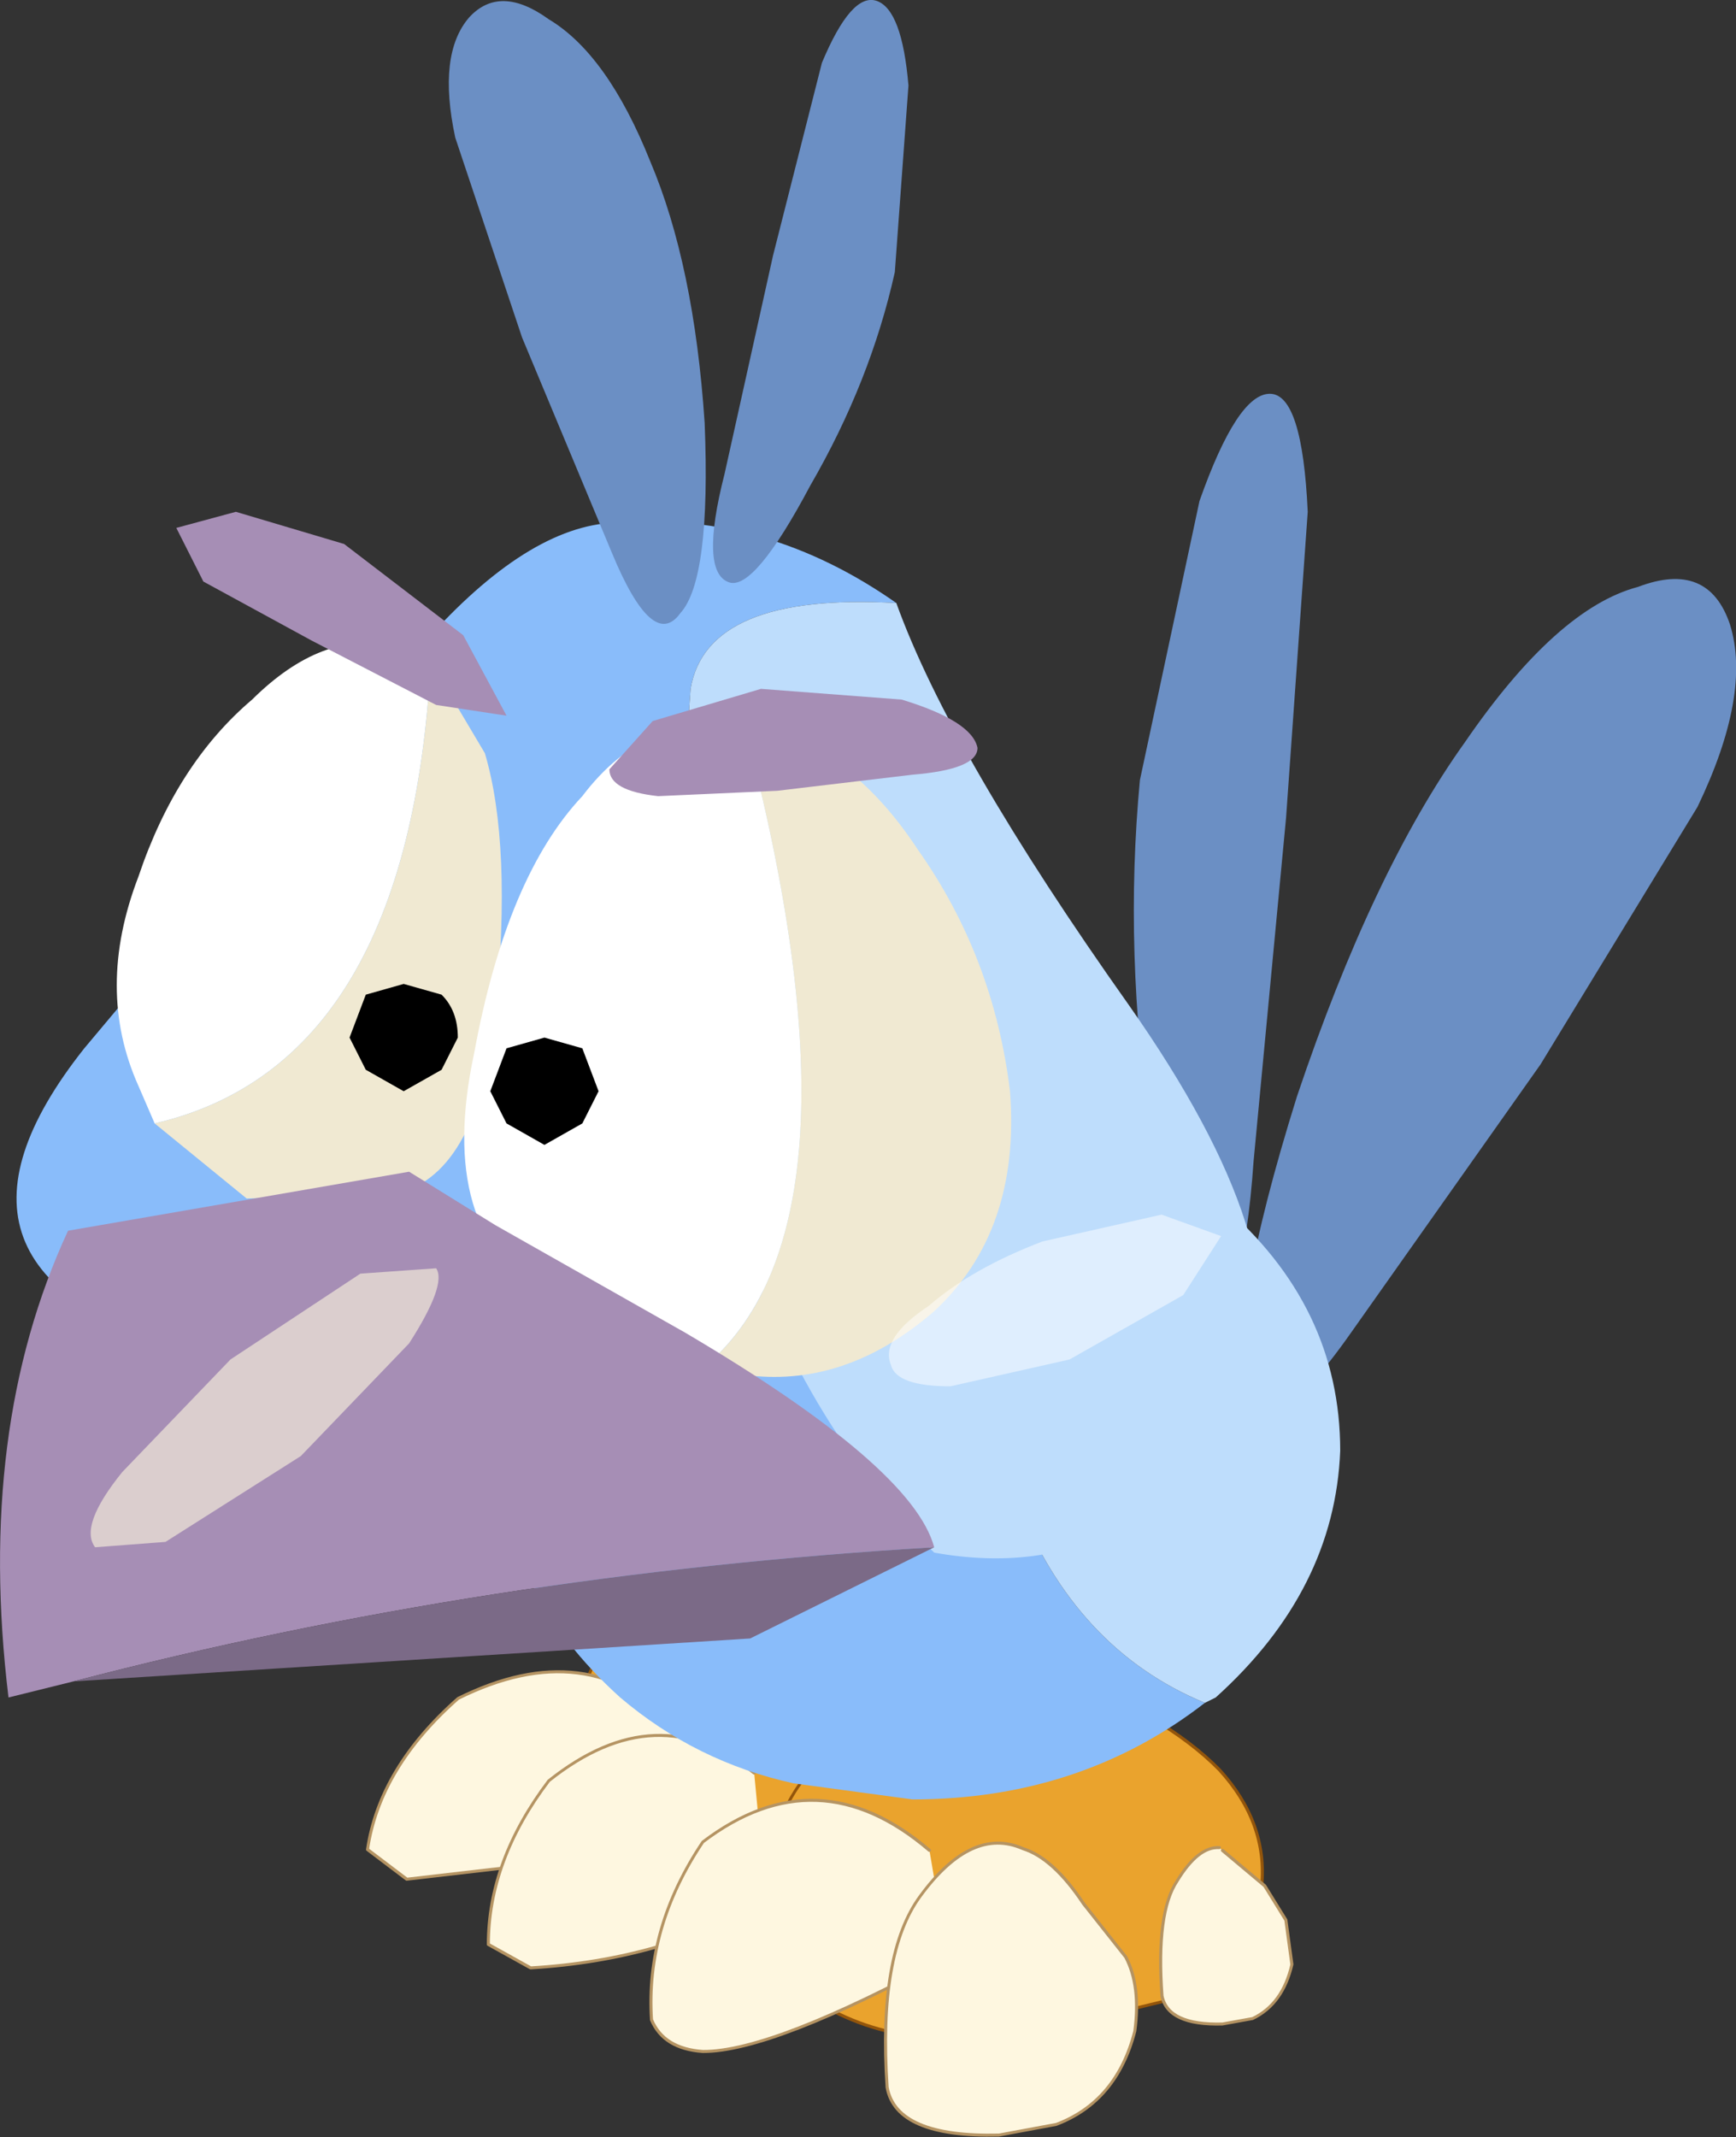 <?xml version="1.0" encoding="UTF-8"?>
<svg version="1.1" viewBox="0 0 35.756 43.999" xmlns="http://www.w3.org/2000/svg" xmlns:cc="http://creativecommons.org/ns#" xmlns:dc="http://purl.org/dc/elements/1.1/" xmlns:rdf="http://www.w3.org/1999/02/22-rdf-syntax-ns#" xmlns:xlink="http://www.w3.org/1999/xlink">
<rect x="0" y="0" width="35.756" height="43.999" fill="#333333" stroke="none"/>
<g transform="translate(-2.775 -12.198)">
<use transform="matrix(2.23,0,0,2.209,2.727,9.591)" width="16.05" height="21.35" xlink:href="#f"/>
</g>
<defs>
<g id="f" transform="translate(7.5,17.95)">
<use transform="translate(3,-13.1)" width="5.55" height="9.5" xlink:href="#a"/>
<use transform="matrix(.558 -.046 0 .558 -4.084 -1.849)" width="10.4" height="6.35" xlink:href="#e"/>
<use transform="matrix(.558 -.046 0 .558 -1.461 -.904)" width="10.6" height="7.7" xlink:href="#d"/>
<use transform="translate(-2.85,-6.5)" width="7.75" height="6.5" xlink:href="#c"/>
<use transform="translate(-7.5,-12)" width="11.65" height="11.05" xlink:href="#b"/>
<use transform="matrix(-.778 -.273 -.213 .611 1.592 -16.42)" width="5.55" height="9.5" xlink:href="#a"/>
</g>
<g id="a" transform="translate(.85 8.35)">
<use transform="translate(-.85 -8.35)" width="5.55" height="9.5" xlink:href="#k"/>
</g>
<g id="k" transform="translate(.85 8.35)">
<path d="m3.8-6.55q0.65-0.25 0.85 0.35 0.2 0.65-0.3 1.7l-1.45 2.4-1.75 2.5q-0.8 1.15-0.95 0.5-0.2-0.6 0.45-2.7 0.7-2.1 1.55-3.3 0.85-1.25 1.6-1.45m-3.4-1.8q0.3 0 0.35 1.1l-0.2 2.85-0.3 3.2q-0.1 1.45-0.45 1.45-0.3 0-0.5-1.7-0.25-1.7-0.1-3.3l0.55-2.6q0.35-1 0.65-1" fill="#6b8fc4" fill-rule="evenodd"/>
</g>
<g id="e" transform="translate(7.05,1.65)">
<use transform="translate(-7.05,-1.65)" width="10.4" height="6.35" xlink:href="#j"/>
</g>
<g id="j" transform="translate(7.05,1.65)">
<path d="m-2.6 0.1-0.35-0.4q0.15-0.75 0.9-1.3 1.35-0.3 2.15 0.85l-0.05 0.25q-1.7-0.55-2.65 0.6" fill="#fef7e0" fill-rule="evenodd"/>
<path d="m0 0.45-2.6-0.35q0.95-1.15 2.65-0.6l-0.05 0.95" fill="#d9ceb4" fill-rule="evenodd"/>
<path d="m0 0.45-2.6-0.35-0.35-0.4q0.15-0.75 0.9-1.3 1.35-0.3 2.15 0.85" fill="none" stroke="#93550b" stroke-linecap="round" stroke-linejoin="round" stroke-width=".05"/>
<path d="m-3.3-0.3 0.45-0.55 2.15-0.2 1.5-0.2q1.5 0.75 2.15 1.65 0.55 0.85 0.35 1.75l-0.35 1.3-2.7 0.5q-1.8 0.35-3.3-0.65-1.1-1.85-0.25-3.6" fill="#eaa32d" fill-rule="evenodd"/>
<path d="m-3.3-0.3q-0.85 1.75 0.25 3.6 1.5 1 3.3 0.65l2.7-0.5 0.35-1.3q0.2-0.9-0.35-1.75-0.65-0.9-2.15-1.65l-1.5 0.2-2.15 0.2z" fill="none" stroke="#93550b" stroke-linecap="round" stroke-linejoin="round" stroke-width=".05"/>
<path d="m-1.95 0.85-0.1 2.05-4.35 0.15-0.65-0.55q0.2-1.35 1.5-2.4 2.15-0.9 3.6 0.75" fill="#fef7e0" fill-rule="evenodd"/>
<path d="m-2.05 2.9-4.35 0.15-0.65-0.55q0.2-1.35 1.5-2.4 2.15-0.9 3.6 0.75" fill="none" stroke="#b59463" stroke-linecap="round" stroke-linejoin="round" stroke-width=".05"/>
<path d="m-0.65 1.75 0.2 2.15q-1.7 0.85-3.9 0.8l-0.7-0.45q0-1.4 1-2.65 1.8-1.3 3.4 0.15" fill="#fef7e0" fill-rule="evenodd"/>
<path d="m-0.65 1.75q-1.6-1.45-3.4-0.15-1 1.25-1 2.65l0.7 0.45q2.2 0.05 3.9-0.8" fill="none" stroke="#b59463" stroke-linecap="round" stroke-linejoin="round" stroke-width=".05"/>
</g>
<g id="d" transform="translate(6.65,1)">
<use transform="translate(-6.65,-1)" width="10.6" height="7.7" xlink:href="#i"/>
</g>
<g id="i" transform="translate(6.65,1)">
<path d="m-2-0.6 1.95-0.4q1.9 0.9 2.8 1.9 0.8 0.95 0.7 2l-0.15 1.55-2.75 0.45q-2.55 0.5-4.2-0.5-1.5-1.9-0.85-3.3 0.6-1.4 2.5-1.7" fill="#eaa32d" fill-rule="evenodd"/>
<path d="m-2-0.6q-1.9 0.3-2.5 1.7-0.65 1.4 0.85 3.3 1.65 1 4.2 0.5l2.75-0.45 0.15-1.55q0.1-1.05-0.7-2-0.9-1-2.8-1.9z" fill="none" stroke="#93550b" stroke-linecap="round" stroke-linejoin="round" stroke-width=".05"/>
<path d="m-2.05 1.85 0.3 1.8q-2.9 1.35-4.05 1.25-0.65-0.1-0.85-0.6-0.1-1.55 0.85-2.9 1.9-1.3 3.75 0.45" fill="#fef7e0" fill-rule="evenodd"/>
<path d="m-1.75 3.65q-2.9 1.35-4.05 1.25-0.65-0.1-0.85-0.6-0.1-1.55 0.85-2.9 1.9-1.3 3.75 0.45" fill="none" stroke="#b59463" stroke-linecap="round" stroke-linejoin="round" stroke-width=".05"/>
<path d="m1.35 5.15q-0.3 1.15-1.3 1.45l-0.95 0.1q-1.7-0.1-1.85-0.95-0.15-2.25 0.55-3.15 0.85-1.1 1.7-0.65 0.5 0.2 1 1l0.7 0.95q0.25 0.5 0.15 1.25" fill="#fef7e0" fill-rule="evenodd"/>
<path d="m1.35 5.15q-0.3 1.15-1.3 1.45l-0.95 0.1q-1.7-0.1-1.85-0.95-0.15-2.25 0.55-3.15 0.85-1.1 1.7-0.65 0.5 0.2 1 1l0.7 0.95q0.25 0.5 0.15 1.25z" fill="none" stroke="#b59463" stroke-linecap="round" stroke-linejoin="round" stroke-width=".05"/>
<path d="M 2.75,2.2 2.8,2.25 3.5,2.9 3.85,3.5 3.95,4.25 Q 3.8,4.9 3.3,5.1 L 2.8,5.15 Q 1.9,5.1 1.8,4.6 1.7,3.2 2.05,2.7 2.4,2.15 2.75,2.2" fill="#fef7e0" fill-rule="evenodd"/>
<path d="m2.8 2.25 0.7 0.65 0.35 0.6 0.1 0.75q-0.15 0.65-0.65 0.85l-0.5 0.05q-0.9-0.05-1-0.55-0.1-1.4 0.25-1.9 0.35-0.55 0.7-0.5" fill="none" stroke="#b59463" stroke-linecap="round" stroke-linejoin="round" stroke-width=".05"/>
</g>
<g id="c" transform="translate(3.85,3.25)">
<use transform="translate(-3.85,-3.25)" width="7.75" height="6.5" xlink:href="#h"/>
</g>
<g id="h" transform="translate(3.85,3.25)">
<path d="m0.55-3.25-0.05 0.05v-0.05h0.05" fill="#f2b89a" fill-rule="evenodd"/>
<path d="m0.5-3.2q-0.25 4.55 2.15 5.55-1.15 0.9-2.7 0.9l-1.1-0.15q-0.9-0.2-1.6-0.8-1.1-1-1.1-2.3 0.05-1.35 1.2-2.3 1.15-1 2.75-0.95h0.4v0.05" fill="#89bcfa" fill-rule="evenodd"/>
<path d="m0.55-3.25q1.3 0.1 2.25 0.95 1.1 0.95 1.1 2.3-0.05 1.3-1.15 2.3l-0.1 0.05q-2.4-1-2.15-5.55l0.05-0.05" fill="#beddfc" fill-rule="evenodd"/>
</g>
<g id="b" transform="translate(5.8,5.5)">
<use transform="translate(-5.8,-5.5)" width="11.65" height="11.05" xlink:href="#g"/>
</g>
<g id="g" transform="translate(5.8,5.5)">
<path d="m2.85 4.2-6.8-1.85q-2.7-0.75-1.05-2.85l3.2-3.85q0.95-1.05 1.75-1.05 1.35-0.1 2.55 0.75-1.75-0.1-1.9 0.8-0.4 5.4 2.25 8.05" fill="#89bcfa" fill-rule="evenodd"/>
<path d="m2.5-4.65q0.5 1.4 2.15 3.75 1.6 2.3 1.1 3.5-0.95 1.95-2.9 1.6-2.65-2.65-2.25-8.05 0.15-0.9 1.9-0.8" fill="#beddfc" fill-rule="evenodd"/>
<path d="m-1.8-4.1q-0.2 3.75-2.55 4.3l-0.15-0.35q-0.4-0.9 0-1.95 0.35-1.05 1.05-1.65 0.65-0.65 1.3-0.5l0.35 0.15" fill="#fff" fill-rule="evenodd"/>
<path d="m-1.8-4.1 0.5 0.85q0.25 0.85 0.1 2.4-0.15 1.5-0.9 1.7l-1.4 0.05-0.85-0.7q2.35-0.55 2.55-4.3" fill="#f0e9d2" fill-rule="evenodd"/>
<path d="m0.75 2.45-1.5-0.65q-1-0.6-0.65-2.25 0.3-1.65 1-2.4 0.6-0.8 1.5-0.65 1.2 4.6-0.35 5.95" fill="#fff" fill-rule="evenodd"/>
<path d="m1.1-3.5h0.05q0.9 0.15 1.55 1.15 0.7 1 0.85 2.25 0.1 1.3-0.7 2.05-0.8 0.7-1.7 0.6l-0.4-0.1q1.55-1.35 0.35-5.95" fill="#f0e9d2" fill-rule="evenodd"/>
<path d="m-5.1 5.4-0.6 0.15q-0.3-2.5 0.55-4.35l3.15-0.55 0.8 0.5 1.75 1q2.1 1.25 2.3 2-4.15 0.25-7.95 1.25" fill="#a68eb5" fill-rule="evenodd"/>
<path d="m2.85 4.15-1.7 0.85-6.25 0.4q3.8-1 7.95-1.25" fill="#7b6a87" fill-rule="evenodd"/>
<path d="m1.4-2.9-1.1 0.05q-0.45-0.05-0.45-0.25l0.4-0.45 1-0.3 1.3 0.1q0.65 0.2 0.7 0.45 0 0.2-0.6 0.25l-1.25 0.15m-2.5-0.7-0.65-0.1-1.15-0.6-1-0.55-0.25-0.5 0.55-0.15 1 0.3 1.1 0.85 0.4 0.75" fill="#a68eb5" fill-rule="evenodd"/>
<path d="m-0.4 0.2-0.35 0.2-0.35-0.2-0.15-0.3 0.15-0.4 0.35-0.1 0.35 0.1 0.15 0.4-0.15 0.3" fill-rule="evenodd"/>
<path d="m-1.7-0.3-0.35 0.2-0.35-0.2-0.15-0.3 0.15-0.4 0.35-0.1 0.35 0.1q0.15 0.15 0.15 0.4l-0.15 0.3" fill-rule="evenodd"/>
<path d="m2.45 2.45q-0.1-0.25 0.35-0.55 0.4-0.35 1.05-0.6l1.1-0.25 0.55 0.2-0.35 0.55-1.05 0.6-1.1 0.25q-0.5 0-0.55-0.2" fill="#fff" fill-opacity=".502" fill-rule="evenodd"/>
<path d="m-2 2.25-1 1.05-1.25 0.8-0.65 0.05q-0.15-0.2 0.25-0.7l1-1.05 1.2-0.8 0.7-0.05q0.1 0.15-0.25 0.7" fill="#fff8e0" fill-opacity=".6" fill-rule="evenodd"/>
</g>
</defs>
</svg>
